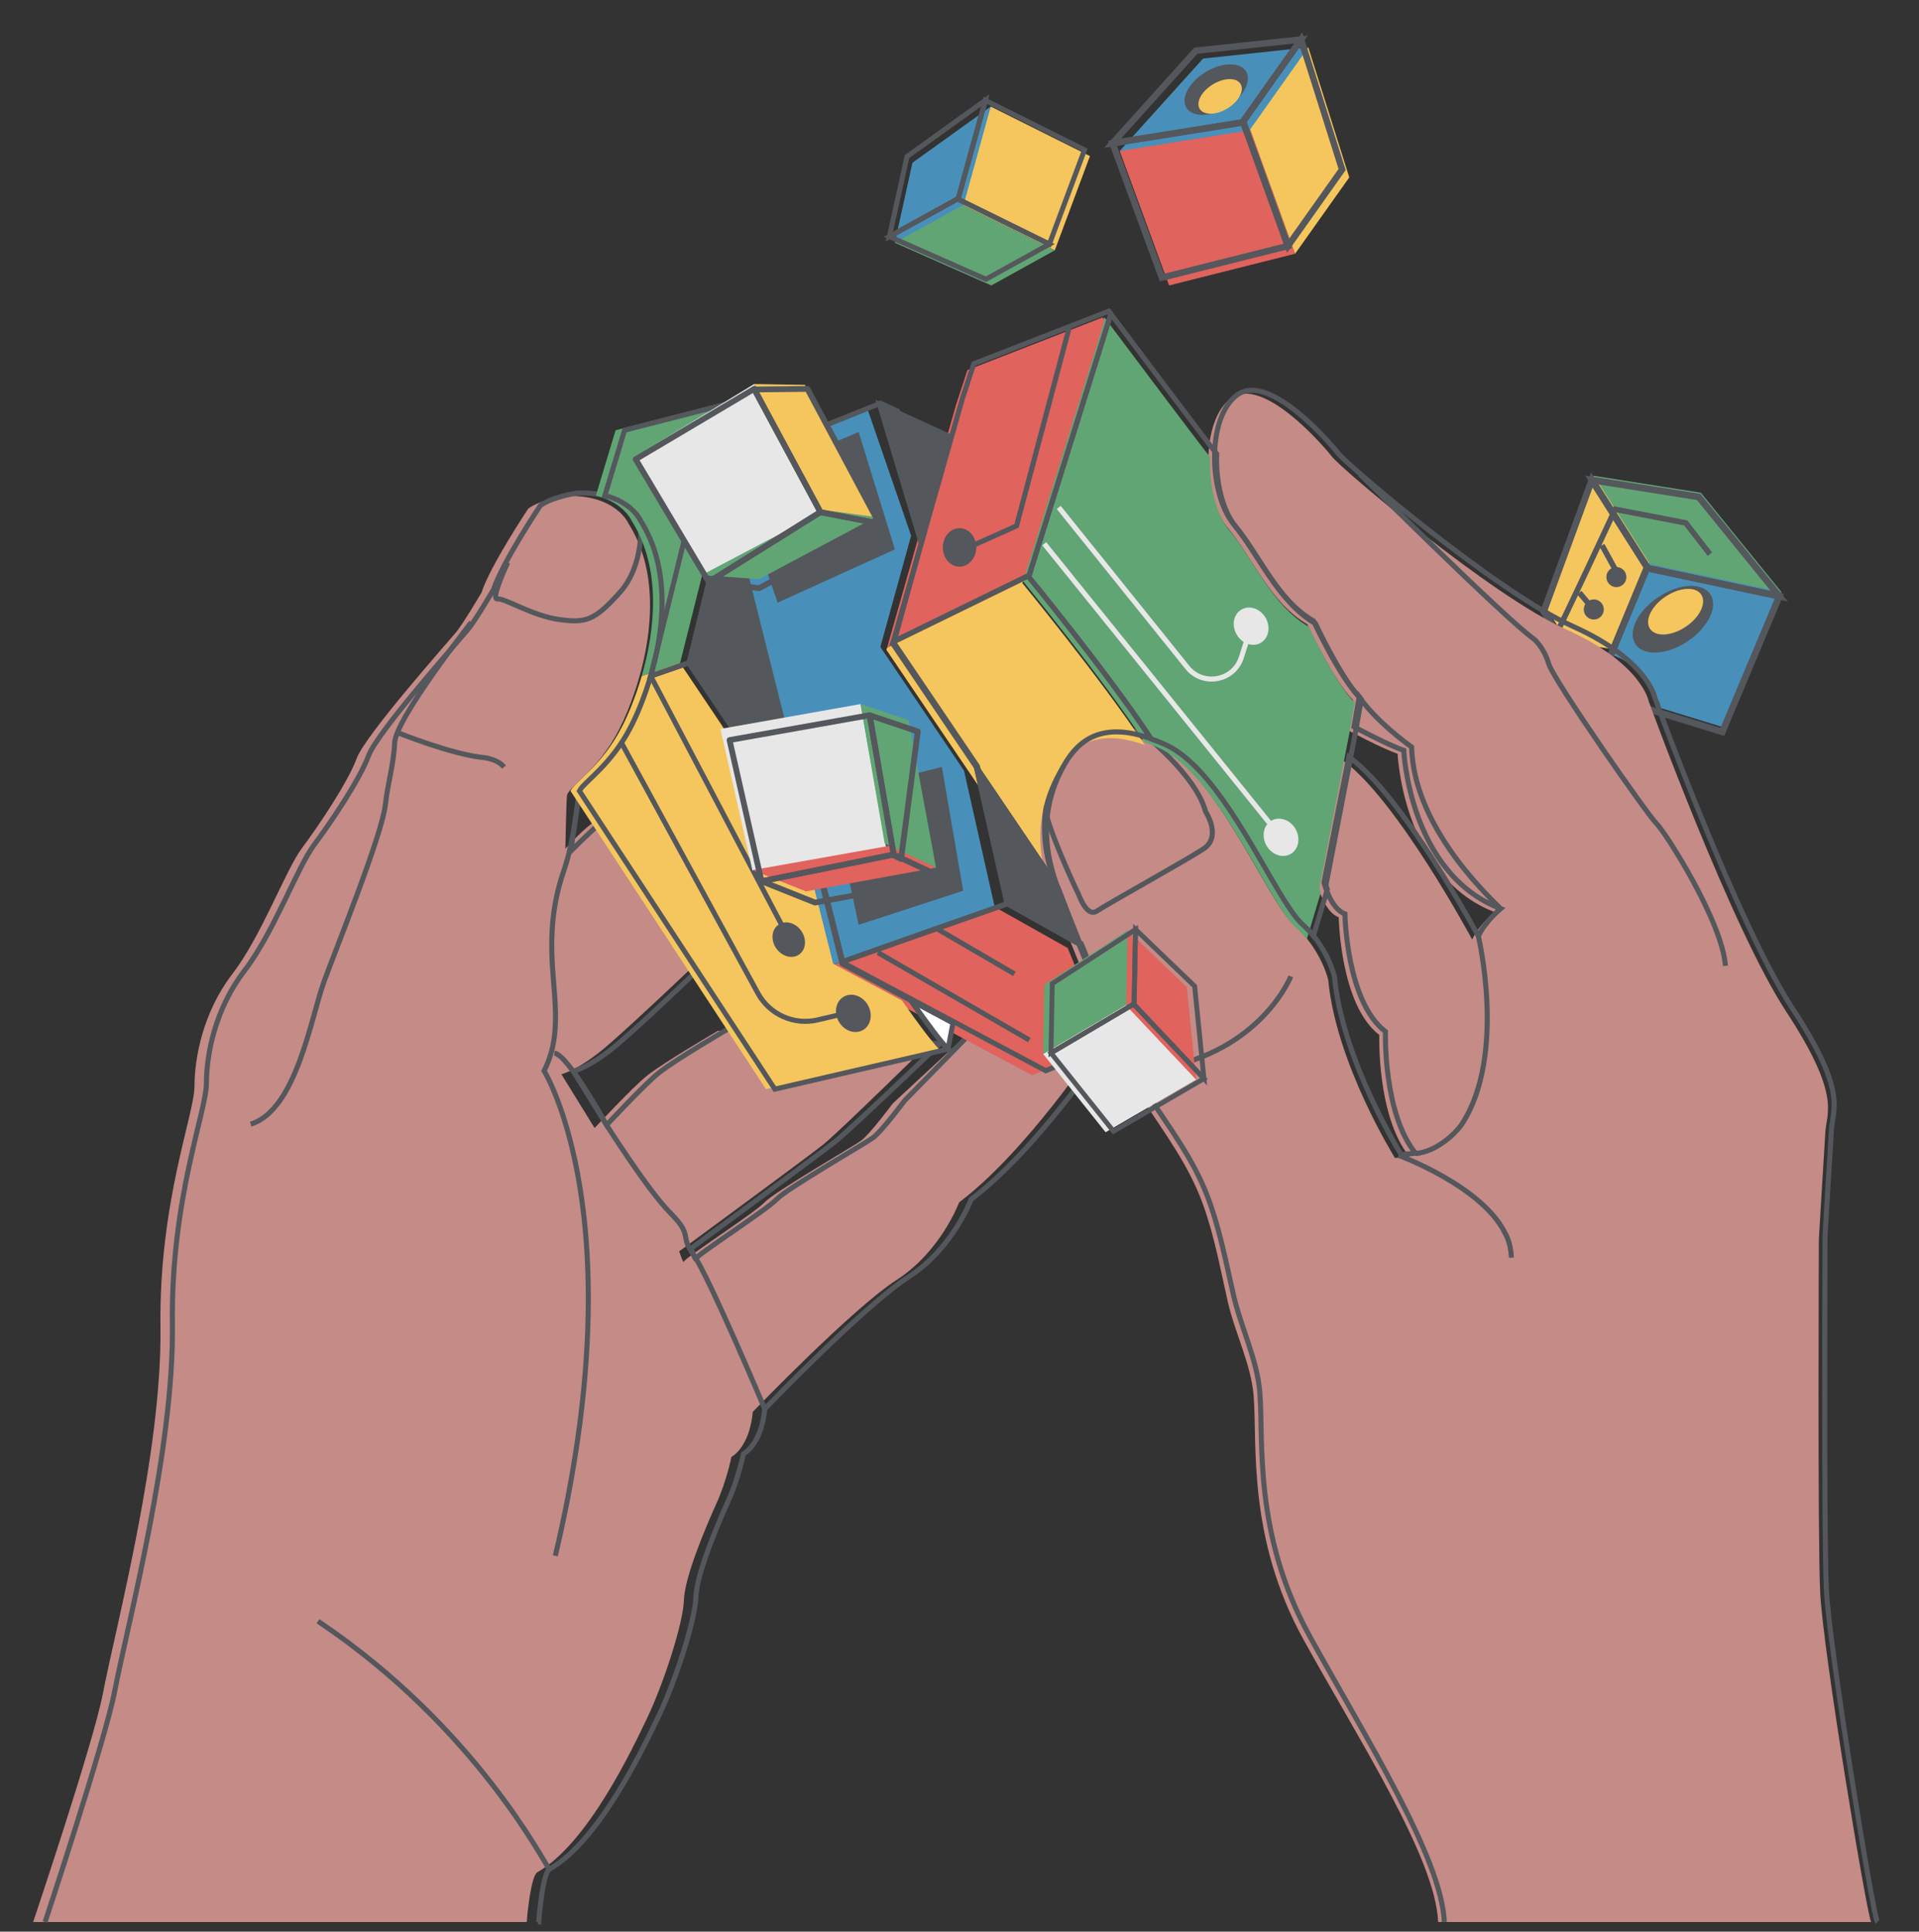 <?xml version="1.0" encoding="utf-8"?>
<!-- Generator: Adobe Illustrator 23.0.6, SVG Export Plug-In . SVG Version: 6.00 Build 0)  -->
<svg version="1.1" id="Layer_1" xmlns="http://www.w3.org/2000/svg" xmlns:xlink="http://www.w3.org/1999/xlink" x="0px" y="0px"
	 viewBox="0 0 409.89 412.6" style="enable-background:new 0 0 409.89 412.6;" xml:space="preserve">
<rect x="0" y="0" width="409.89" height="412.6" fill="#333333" stroke="none"/>
<style type="text/css">
	.st0{fill:#F4F4F5;}
	.st1{fill:#C48B87;}
	.st2{fill:#4890BA;}
	.st3{fill:#F5C65D;}
	.st4{fill:#61A575;}
	.st5{fill:none;stroke:#54575C;stroke-width:1.417;stroke-miterlimit:10;}
	.st6{fill:#54575C;}
	.st7{fill:none;stroke:#54575C;stroke-width:1.187;stroke-miterlimit:10;}
	.st8{fill:none;stroke:#54575C;stroke-width:1.077;stroke-miterlimit:10;}
	.st9{fill:#E0635D;}
	.st10{fill:#FFFFFF;stroke:#54575C;stroke-width:1.077;stroke-miterlimit:10;}
	.st11{fill:#54575C;stroke:#54575C;stroke-width:1.077;stroke-miterlimit:10;}
	.st12{fill:none;stroke:#E7E7E7;stroke-width:1.077;stroke-miterlimit:10;}
	.st13{fill:#E7E7E7;}
	.st14{fill:none;stroke:#54575C;stroke-width:1.236;stroke-linejoin:round;stroke-miterlimit:10;}
	.st15{fill:none;stroke:#54575C;stroke-width:1.07;stroke-miterlimit:10;}
	.st16{fill:none;stroke:#54575C;stroke-width:1.035;stroke-miterlimit:10;}
	.st17{fill:none;stroke:#54575C;stroke-width:1.382;stroke-miterlimit:10;}
</style>
<g>
	<g>
		<path class="st1" d="M112.31,410.54h0.21c0.07-1.56,0.91-9.87,2.26-10.63c10.8-6.12,20.36-26.45,23.53-33.11
			c3.38-7.1,7.6-19.93,7.77-25c0.17-5.06,4.72-15.72,6.93-20.61c2.21-4.89,3.21-9.97,3.21-9.97c4.22-2.7,4.56-9.63,4.56-9.63
			s21.29-22.13,30.75-28.21s13.34-16.56,13.34-16.56c14.35-10.81,29.23-33.28,29.23-33.28l-22.28-7.43l-21.14,19.6
			c0,0-4.89,6.59-6.76,7.94c-1.86,1.35-18.59,10.98-20.61,13.17c-2.02,2.19-17.24,11.99-17.24,12.67c0,0.68-1.01-2.19-1.01-2.19
			s27.37-20.1,30.75-22.8c3.38-2.7,23.3-22.26,23.3-22.26l-45.75-2.07c0,0-11.69,6.82-15.2,9.63c-3.08,2.46-11.15,11.15-11.15,11.15
			l-7.1-11.49c0,0,3.71-0.84,9.8-6.09c6.09-5.24,19.54-18.08,19.54-18.08l-14.98-34.46c0,0-5.58,3.04-9.12,6.09
			c-2,1.72-4.39,4.39-4.39,4.39s0.17-9.46,0.34-11.32s6.59-5.24,11.15-14.19c4.56-8.94,11.15-29.56,2.02-43.92
			c0,0-2.7-6.42-13.68-5.92c0,0-5.41,0.84-7.77,2.7c0,0-8.11,12.16-9.97,17.91c0,0-3.88,6.59-5.41,8.45
			c-1.52,1.86-19.43,21.96-21.28,27.03c-1.86,5.06-8.11,14.35-11.65,19.09c-3.54,4.72-8.62,18.75-14.86,26.87
			c-6.25,8.11-8.11,17.91-8.11,23.98c0,6.09-7.61,24.66-7.27,51.52c0.34,26.87-9.46,63.52-12.33,78.39
			c-2.02,10.46-14.86,48.64-14.86,48.64h105.24V410.54z"/>
	</g>
	<g>
		<g>
			<path class="st2" d="M350.57,144.35c1.42,1.16,2.62,2.61,3.11,4.38c0.21,0.34,0.42,0.68,0.6,1.03c0.25,0.47,0.36,0.98,0.35,1.45
				l13.73,4.22l12.17-28.97l-27.14-8.81l-9.2,22.24C346.75,140.56,348.87,142.3,350.57,144.35z"/>
			<path class="st3" d="M337.28,137.68c2.14,0.15,4.24,0.54,6.36,0.87c0.35,0.06,0.66,0.19,0.92,0.38l8.81-21.27l-12.9-16.02
				l-10.29,28.09l5.05,7.95C335.91,137.64,336.59,137.63,337.28,137.68z"/>
			<polygon class="st4" points="352.4,120.47 340.47,101.63 363.3,105.25 380.51,126.46 			"/>
		</g>
		<g>
			<polygon class="st5" points="351.94,121.37 380.05,127.36 367.88,156.33 340.73,147.98 351.83,121.19 			"/>
			<polygon class="st5" points="351.83,121.19 340.73,147.98 329.72,130.62 340.01,102.53 			"/>
			<polygon class="st5" points="380.05,127.36 351.94,121.37 351.83,121.19 340.01,102.53 362.84,106.15 			"/>
		</g>

			<ellipse transform="matrix(0.831 -0.556 0.556 0.831 -13.166 221.095)" class="st6" cx="357.37" cy="132.22" rx="9.61" ry="5.67"/>

			<ellipse transform="matrix(0.831 -0.556 0.556 0.831 -12.166 221.148)" class="st3" cx="357.95" cy="130.6" rx="6.58" ry="3.88"/>
		<path class="st7" d="M332.5,135.11c0.64-0.74,12.5-26.32,12.5-26.32l15.07,2.91l5.16,6.68"/>
		<line class="st7" x1="342.18" y1="116.47" x2="345.65" y2="122.81"/>
		<line class="st7" x1="337.34" y1="126.59" x2="340.51" y2="130.36"/>

			<ellipse transform="matrix(0.987 -0.159 0.159 0.987 -15.207 56.332)" class="st6" cx="345.32" cy="123.44" rx="2.14" ry="2.15"/>

			<ellipse transform="matrix(0.987 -0.159 0.159 0.987 -16.366 55.654)" class="st6" cx="340.49" cy="130.36" rx="2.14" ry="2.15"/>
	</g>
	<g>
		<path class="st8" d="M114.87,410.54h0.21c0.07-1.56,0.91-10.5,2.26-11.27c10.8-6.12,20.36-26.45,23.53-33.11
			c3.38-7.1,7.6-19.94,7.77-25c0.17-5.06,4.72-15.72,6.93-20.61c2.21-4.89,3.21-9.97,3.21-9.97c4.22-2.7,4.56-9.63,4.56-9.63
			s21.29-22.13,30.75-28.21c9.46-6.09,13.34-16.56,13.34-16.56c14.35-10.81,29.23-33.28,29.23-33.28l-24.83-6.79l-18.59,18.96
			c0,0-4.89,6.59-6.76,7.94c-1.86,1.35-18.59,10.98-20.61,13.17c-2.02,2.19-17.24,11.99-17.24,12.67c0,0.67-1.01-2.19-1.01-2.19
			s27.37-20.1,30.75-22.8c3.38-2.7,22.39-20.91,22.39-20.91l-44.85-3.41c0,0-11.69,6.82-15.2,9.63
			c-3.08,2.46-11.15,11.15-11.15,11.15l-7.1-11.49c0,0,3.71-0.84,9.8-6.09c6.09-5.24,16.05-14.86,16.05-14.86l-11.49-37.68
			c0,0-5.58,3.04-9.12,6.09c-2,1.72-5.78,5.48-5.78,5.48s1.56-10.54,1.73-12.41c0.17-1.87,6.59-5.24,11.15-14.19
			c4.56-8.96,11.15-29.57,2.03-43.92c0,0-2.7-6.42-13.68-5.92c0,0-5.41,0.84-7.77,2.7c0,0-8.11,12.16-9.97,17.91
			c0,0-3.88,6.59-5.41,8.45c-1.52,1.86-19.43,21.96-21.28,27.03c-1.86,5.06-8.11,14.35-11.66,19.09
			c-3.54,4.72-8.62,18.75-14.86,26.86c-6.25,8.11-8.11,17.91-8.11,23.99c0,6.09-7.61,24.66-7.27,51.52
			c0.34,26.86-9.46,63.52-12.33,78.39c-2.02,10.46-14.86,49.27-14.86,49.27"/>
		<path class="st8" d="M163.35,300.96c0,0-12.12-28.71-15.2-32.91c-3.07-4.2,0-3.99-4.99-8.98c-4.7-4.7-13.6-18.76-13.6-18.76
			s-8.16-14.97-11.15-15.37"/>
		<path class="st8" d="M123.65,169.36c0,0-1.05,10.27-3.04,16.06c-1.99,5.79-3.21,11.77-2.6,21.16c0.51,7.81,1.8,15.16-1.8,22.15
			c0,0,19.56,31.34,2.4,103.59"/>
		<path class="st8" d="M117.35,399.27c-0.93-0.88-15.5-30.22-49.43-52.98"/>
		<path class="st8" d="M100.66,132.93c0,0-16.17,20.55-16.37,25.75c-0.17,4.43-1.49,8.75-1.97,13.14
			c-0.73,6.64-10.61,30.96-13.1,37.82c-2.83,7.82-5.93,27.48-15.67,30.48"/>
		<path class="st8" d="M84.89,156.47c0,0,11.78,4.79,18.76,5.39c0,0,2.79,0.39,3.99,1.99"/>
		<path class="st8" d="M136.84,111.25c0,0,0.94,9.3-4.44,15.29c-5.39,5.99-7.19,6.59-12.97,5.79c-5.79-0.8-11.58-4.59-13.17-4.39
			c-1.6,0.2,2.19-7.78,2.19-7.78"/>
	</g>
	<g>
		<path class="st1" d="M399.68,410.54c-0.84-0.84-10.34-58.12-10.9-70.41s-0.28-75.44-0.28-75.44s1.11-18.72,1.39-22.92
			s3.35-7.82-8.38-25.71c-11.73-17.88-29.34-66.22-29.34-66.22s-1.39-8.1-17.61-15.37c-16.21-7.27-48.06-34.37-50.02-36.88
			c-1.96-2.52-14.8-17.32-21.51-12.58c-6.71,4.75-6.14,21.24-0.84,27.66c5.31,6.42,9.23,16.2,17.04,20.68c0,0,5.59,12.01,9.78,16.2
			l-1.11,6.42c0,0,7.27,3.91,10.62,5.03c0,0,1.11,26.27,20.68,33.81c0,0-3.35,2.79-4.75,5.87c0,0-16.2-30.17-27.66-38.28
			l-5.31,26.82c0,0,1.39,5.59,4.47,6.71c0,0,0.28,18.72,8.66,25.14c0,0-0.56,17.32,6.42,25.99l-3.07,0.28c0,0-12.58-20.12-14.25-38
			c0,0-1.39-6.42-7.27-11.73c-5.87-5.31-16.48-32.41-29.06-38.28c-12.58-5.87-18.44-1.68-21.79,4.2c-3.35,5.87-5.87,14.52-1.4,26.27
			c4.47,11.73,14.52,36.88,19.83,44.99c4.78,7.29,9.86,14.03,12.88,22.32c2.49,6.83,3.76,13.99,5.38,21.06
			c1.51,6.6,4.98,13.32,5.5,20.05c0.79,10.31-1.39,30.17,10.62,51.96c12.01,21.79,28.21,46.67,28.78,60.36h92.5V410.54z"/>
	</g>
	<g>
		<path class="st8" d="M401,410.54c-0.84-0.84-10.34-58.84-10.9-71.13s-0.28-75.44-0.28-75.44s1.11-18.72,1.39-22.92
			c0.28-4.2,3.35-7.82-8.38-25.71c-11.73-17.89-29.34-66.22-29.34-66.22s-1.39-8.1-17.61-15.37c-16.2-7.27-48.06-34.37-50.02-36.88
			c-1.96-2.52-14.8-17.32-21.51-12.58s-6.14,21.24-0.84,27.66c5.31,6.42,9.23,16.2,17.04,20.68c0,0,5.59,12.01,9.78,16.2l-1.11,6.42
			c0,0,7.27,3.91,10.62,5.03c0,0,1.11,26.27,20.68,33.81c0,0-3.35,2.79-4.75,5.87c0,0-16.2-30.17-27.66-38.28l-5.31,26.82
			c0,0,1.39,5.59,4.47,6.71c0,0,0.28,18.72,8.66,25.14c0,0-0.56,17.32,6.42,25.99l-3.07,0.28c0,0-12.58-20.12-14.25-38
			c0,0-1.39-6.42-7.27-11.73c-5.87-5.31-16.48-32.41-29.06-38.28c-12.58-5.87-18.44-1.68-21.79,4.2c-3.35,5.87-5.87,14.52-1.4,26.27
			c4.47,11.73,14.52,36.88,19.83,44.99c4.57,6.98,9.47,13.43,12.5,21.3c2.63,6.85,3.98,14.06,5.61,21.18
			c1.57,6.89,5.11,13.93,5.65,20.94c0.79,10.3-1.39,30.17,10.62,51.96c12.01,21.79,28.21,47.39,28.78,61.08"/>
		<path class="st8" d="M243.98,156.55c0,0,11.45,8.92,13.52,16.81c0,0,3.57,5.35-0.47,7.98c-4.04,2.63-20.46,11.73-22.71,13.24
			c-2.25,1.51-3.85-3.48-4.04-3.76s-7.22-15.3-7.04-18.68s4.51-14.74,11.17-15.67C241.07,155.53,243.98,156.55,243.98,156.55z"/>
		<path class="st8" d="M275.71,208.56c0,0-5.82,14.83-25.72,19.25"/>
		<path class="st8" d="M315.78,199.99c0,0,6.03,25.32-3.46,40.02c-1.39,2.15-5.62,6.06-9.94,6.37"/>
		<path class="st8" d="M298.7,246.77c0,0,17.93,6.57,22.82,16.71c0,0,1.12,1.69,1.32,5.16"/>
		<path class="st8" d="M289.69,147.92c3.76,6.01,11.82,11.64,11.82,11.64c0.47,18.3,18.78,33.99,19.01,34.56"/>
		<path class="st8" d="M290.45,101.27c0,0,31.35,31.16,37.27,35.29c0,0,2.07,1.79,3.09,5.25c1.02,3.46,21.12,32.29,22.99,34.08
			c1.88,1.79,14.08,20.94,14.74,30.41"/>
	</g>
	<g>
		<path class="st4" d="M281.81,189.74l6.43-33.24l1.11-6.42c-4.2-4.2-9.78-16.2-9.78-16.2c-7.82-4.47-11.73-14.25-17.04-20.68
			c-2.83-3.43-4.31-9.73-4.06-15.58l-0.07-0.08c-1.41-1.64-19.52-25.77-22.53-29.79l-17.55,56.17c0,0,17.2,20.97,26.13,34.59
			c1.05,0.37,2.12,0.8,3.27,1.34c12.58,5.87,23.19,32.97,29.06,38.28c0.89,0.81,1.67,1.63,2.36,2.46l2.96-9.9
			C281.91,190.12,281.81,189.74,281.81,189.74z"/>
		<g>
			<path class="st9" d="M235.93,68.38c-0.27-0.36-0.44-0.57-0.44-0.57l-28.85,11.23l-2.44,7.45l-14.74,51.91l29.03-14.18
				L235.93,68.38z"/>
			<path class="st3" d="M218.38,124.56l0.11-0.35l-29.03,14.18l-0.12,0.43l35.26,52.12c-4.47-11.73-1.96-20.4,1.4-26.27
				c3.05-5.33,8.18-9.25,18.52-5.53C235.58,145.53,218.38,124.56,218.38,124.56z"/>
		</g>
		<g>
			<path class="st8" d="M237.28,67.04c-0.27-0.36-0.44-0.57-0.44-0.57l-28.84,11.23l-2.44,7.45l-14.76,51.92l29.04-14.19
				L237.28,67.04z"/>
			<path class="st8" d="M219.73,123.21l0.11-0.35l-29.04,14.19l-0.12,0.43l35.26,52.12c-4.47-11.73-1.96-20.4,1.4-26.27
				c3.05-5.33,8.18-9.25,18.52-5.54C236.93,144.18,219.73,123.21,219.73,123.21z"/>
		</g>
		<path class="st8" d="M283.22,189.04l6.42-33.24l1.11-6.42c-4.2-4.2-9.78-16.2-9.78-16.2c-7.82-4.47-11.73-14.25-17.04-20.68
			c-2.83-3.43-4.31-9.73-4.06-15.58l-0.07-0.08c-1.41-1.64-19.52-25.77-22.53-29.79l-17.55,56.17c0,0,17.2,20.97,26.13,34.59
			c1.05,0.37,2.12,0.8,3.27,1.34c12.58,5.87,23.19,32.97,29.06,38.28c0.89,0.81,1.67,1.63,2.36,2.46l2.96-9.9
			C283.31,189.41,283.22,189.04,283.22,189.04z"/>
		<path class="st10" d="M208.56,163.89l6.55,29.1l15.62,8.77c-1.87-4.65-3.53-8.92-4.77-12.16L208.56,163.89z"/>
		<path class="st11" d="M208.56,163.89l6.55,29.1l15.62,8.77c-1.87-4.65-3.53-8.92-4.77-12.16L208.56,163.89z"/>
		<g>
			<path class="st2" d="M212.46,193.72l-6.55-29.1l-17.87-26.42l6.57-23.78L185.2,87.1l-34.47,13.79l2.9,11.69l23.51,93.77
				c10.83-3.84,27.45-9.72,35.49-12.51L212.46,193.72z"/>
			<path class="st9" d="M228.06,202.5l-15.35-8.63l-35.56,12.5l0.06,0.25l43.27,23.05l16.27-6.73
				C233.86,216.61,230.75,209.16,228.06,202.5z"/>
			<path class="st8" d="M215.33,192.77l-6.55-29.1l-17.87-26.41l6.57-23.78l-5.78-25.67l-3.63-1.67L153.6,99.92l2.9,11.69
				l23.51,93.77c10.83-3.84,27.45-9.72,35.49-12.51L215.33,192.77z"/>
			<path class="st8" d="M230.94,201.54l-15.34-8.63l-35.56,12.5l0.06,0.25l43.27,23.05l16.27-6.73
				C236.73,215.65,233.62,208.2,230.94,201.54z"/>
		</g>
		<polygon class="st11" points="202.9,93.25 187.85,86.36 196.69,115.74 		"/>
		<g>
			<g>
				<g>
					<path class="st4" d="M153.56,108.61c-1.4-4.86-2.09-8.45-2.09-8.45l4.35-1.83l3.55-13.58l-27.88,7.15l-4.21,13.96
						c5.96,1.47,7.64,5.38,7.64,5.38c6.38,10.05,5.07,23.14,2.15,33.16l8.21-2.85L153.56,108.61z"/>
					<path class="st3" d="M192.66,213.71l-14.7-7.84l-5.71-22.77c-6.71-10.33-13.29-20.64-18.2-28.37l-8.79-13.08l0.02-0.08
						l-8.21,2.85c-1.26,4.31-2.81,8.07-4.18,10.75c-4.24,8.34-10.09,11.84-11.03,13.78l41.74,63.69l36.99-8.55
						C199.13,222.67,196.29,218.91,192.66,213.71z"/>
				</g>
			</g>
			<path class="st10" d="M196.09,214.54l-1.53-0.81c3.63,5.19,6.47,8.96,7.93,10.36l1.06-5.57L196.09,214.54z"/>
			<g>
				<g>
					<path class="st8" d="M155.47,108.61c-1.4-4.86-2.09-8.45-2.09-8.45l4.35-1.83l3.56-13.58l-27.88,7.15l-4.21,13.96
						c5.96,1.47,7.64,5.38,7.64,5.38c6.38,10.05,5.07,23.14,2.15,33.16l8.21-2.85L155.47,108.61z"/>
					<path class="st8" d="M194.57,213.71l-14.7-7.84l-5.72-22.77c-6.71-10.33-13.29-20.64-18.2-28.37l-8.79-13.08l0.02-0.08
						l-8.21,2.85c-1.26,4.31-2.81,8.07-4.19,10.75c-4.24,8.34-10.09,11.84-11.02,13.78l41.74,63.69l36.99-8.55
						C201.04,222.67,198.21,218.91,194.57,213.71z"/>
				</g>
			</g>
			<path class="st11" d="M147.18,141.65l8.79,13.08c4.92,7.74,11.5,18.04,18.2,28.37l-0.51-2.03l-15.3-61
				c-0.69-2.41-2-6.97-3.22-11.18L147.18,141.65z"/>
			<polygon class="st11" points="168.89,93.87 161.27,84.74 161.27,84.74 161.27,84.74 161.27,84.74 161.27,84.74 157.72,98.32
				"/>
		</g>
	</g>
	<polygon class="st6" points="183.4,92.28 191.15,117.35 166.09,128.73 157.43,103.22 	"/>
	<polyline class="st8" points="228.51,69.49 217.13,112.33 203.91,118.26 	"/>
	<polygon class="st6" points="177.49,169.75 183.4,197.55 205.73,190.26 201.18,163.82 	"/>
	<polyline class="st8" points="167.91,199.37 138.99,144.41 151.05,95.47 	"/>
	<path class="st8" d="M132.82,158.81l29.05,53.33c2.49,4.57,7.73,6.91,12.79,5.71l6.92-1.63"/>
	<line class="st12" x1="223.05" y1="116.15" x2="273.64" y2="178.86"/>
	<path class="st12" d="M226.14,108.39l27.43,34.11c3.3,4.21,9.96,3,11.58-2.08l2.12-6.67"/>
	<line class="st8" x1="187.51" y1="203.47" x2="219.86" y2="222.15"/>
	<line class="st8" x1="200.27" y1="198.46" x2="216.67" y2="208.02"/>
	<ellipse transform="matrix(0.866 -0.5 0.5 0.866 -83.811 120.145)" class="st6" cx="182.28" cy="216.46" rx="3.57" ry="4.11"/>
	<ellipse transform="matrix(0.866 -0.5 0.5 0.866 -31.07 151.544)" class="st13" cx="267.24" cy="133.75" rx="3.57" ry="4.11"/>
	<ellipse transform="matrix(0.866 -0.5 0.5 0.866 -52.768 160.781)" class="st13" cx="273.63" cy="178.85" rx="3.57" ry="4.11"/>
	<ellipse class="st6" cx="204.95" cy="116.93" rx="3.57" ry="4.11"/>

		<ellipse transform="matrix(0.824 -0.567 0.567 0.824 -84.126 130.73)" class="st6" cx="168.39" cy="200.79" rx="3.26" ry="3.87"/>

		<ellipse transform="matrix(0.99 -0.144 0.144 0.99 -12.053 22.598)" class="st6" cx="150.19" cy="94.62" rx="3.87" ry="3.26"/>
	<g>
		<polygon class="st13" points="149.9,122.94 175.71,109.82 161.08,82.03 135.75,97.46 		"/>
		<polygon class="st4" points="162.13,123.7 187.06,110.43 176.76,108.68 149.87,122.84 		"/>
		<polygon class="st3" points="175.03,108.82 187.06,110.43 171.93,82.21 161.08,82.03 		"/>
	</g>
	<g>
		<polygon class="st14" points="161.16,83.03 161.27,83.19 161.09,83.1 175.24,109.38 151.38,124.3 135.77,98.09 		"/>
		<polygon class="st14" points="161.27,83.19 172.47,83.07 187.79,111.82 175.38,109.44 175.24,109.38 161.09,83.1 		"/>
		<polygon class="st14" points="175.24,109.38 175.38,109.44 187.79,111.82 162.15,125.64 151.38,124.3 		"/>
	</g>
	<g>
		<polygon class="st13" points="160.73,185.96 189.3,181.3 183.81,150.39 153.88,155.7 		"/>
		<polygon class="st9" points="172.15,190.4 199.93,185.33 190.66,180.54 160.73,185.86 		"/>
		<polygon class="st4" points="188.96,180.14 199.93,185.33 194.09,153.85 183.81,150.39 		"/>
	</g>
	<g>
		<polygon class="st14" points="162.67,188.35 162.86,188.31 162.67,188.24 190.89,182.53 185.74,152.77 155.83,158.08 		"/>
		<polygon class="st14" points="162.86,188.31 174.09,192.79 201.87,187.72 191.04,182.6 190.89,182.53 162.67,188.24 		"/>
		<path class="st14" d="M190.89,182.53l0.15,0.07l0.01,0.16c0.47,0.24,0.94,0.47,1.41,0.72l3.58-27.24l-10.28-3.46L190.89,182.53z"
			/>
	</g>
	<g>
		<polygon class="st3" points="225.3,53.47 203.75,42.86 211.62,22.76 232.81,33.34 		"/>
		<polygon class="st4" points="211.74,60.97 191.12,51.85 203.75,42.86 225.3,53.47 		"/>
		<polygon class="st2" points="205.83,43.73 191.12,51.85 194.9,34.76 211.62,22.76 		"/>
	</g>
	<g>
		<polygon class="st15" points="204.68,42.41 210.47,21.43 231.65,32.02 224.14,52.15 204.53,42.49 		"/>
		<polygon class="st15" points="204.53,42.49 224.14,52.15 210.59,59.65 189.97,50.53 		"/>
		<polygon class="st15" points="210.47,21.43 204.68,42.41 204.53,42.49 189.97,50.53 193.74,33.43 		"/>
	</g>
	<g>
		<polygon class="st13" points="222.8,225.12 242.31,213.61 255.47,230.6 236.15,241.85 		"/>
		<polygon class="st4" points="223.07,210.32 240.87,198.74 242.31,213.61 222.8,225.12 		"/>
		<polygon class="st9" points="240.55,214.79 240.87,198.74 253.49,210.87 255.47,230.6 		"/>
	</g>
	<g>
		<polygon class="st16" points="242.24,214.58 257.16,230.39 237.84,241.64 224.48,224.91 242.24,214.42 		"/>
		<polygon class="st16" points="242.24,214.42 224.48,224.91 224.76,210.1 242.55,198.53 		"/>
		<polygon class="st16" points="257.16,230.39 242.24,214.58 242.24,214.42 242.55,198.53 255.17,210.65 		"/>
	</g>
	<g>
		<g>
			<polygon class="st9" points="276.63,54.2 266.09,25.03 239.16,32.25 249.71,60.97 			"/>
			<polygon class="st3" points="288.2,37.89 279.44,10.11 266.09,25.03 276.63,54.2 			"/>
			<polygon class="st2" points="266.91,27.82 279.44,10.11 256.97,12.51 239.16,32.25 			"/>
		</g>
		<g>
			<polygon class="st17" points="265.38,26.15 237.63,30.59 248.18,59.3 275.1,52.54 265.51,25.97 			"/>
			<polygon class="st17" points="265.51,25.97 275.1,52.54 286.67,36.21 277.91,8.44 			"/>
			<polygon class="st17" points="237.63,30.59 265.38,26.15 265.51,25.97 277.91,8.44 255.42,10.83 			"/>
		</g>

			<ellipse transform="matrix(0.854 -0.521 0.521 0.854 28.056 138.084)" class="st6" cx="259.67" cy="19.13" rx="7.46" ry="4.38"/>
		<ellipse transform="matrix(0.854 -0.521 0.521 0.854 27.419 138.731)" class="st3" cx="260.5" cy="20.59" rx="5.11" ry="3"/>
	</g>
</g>
</svg>
